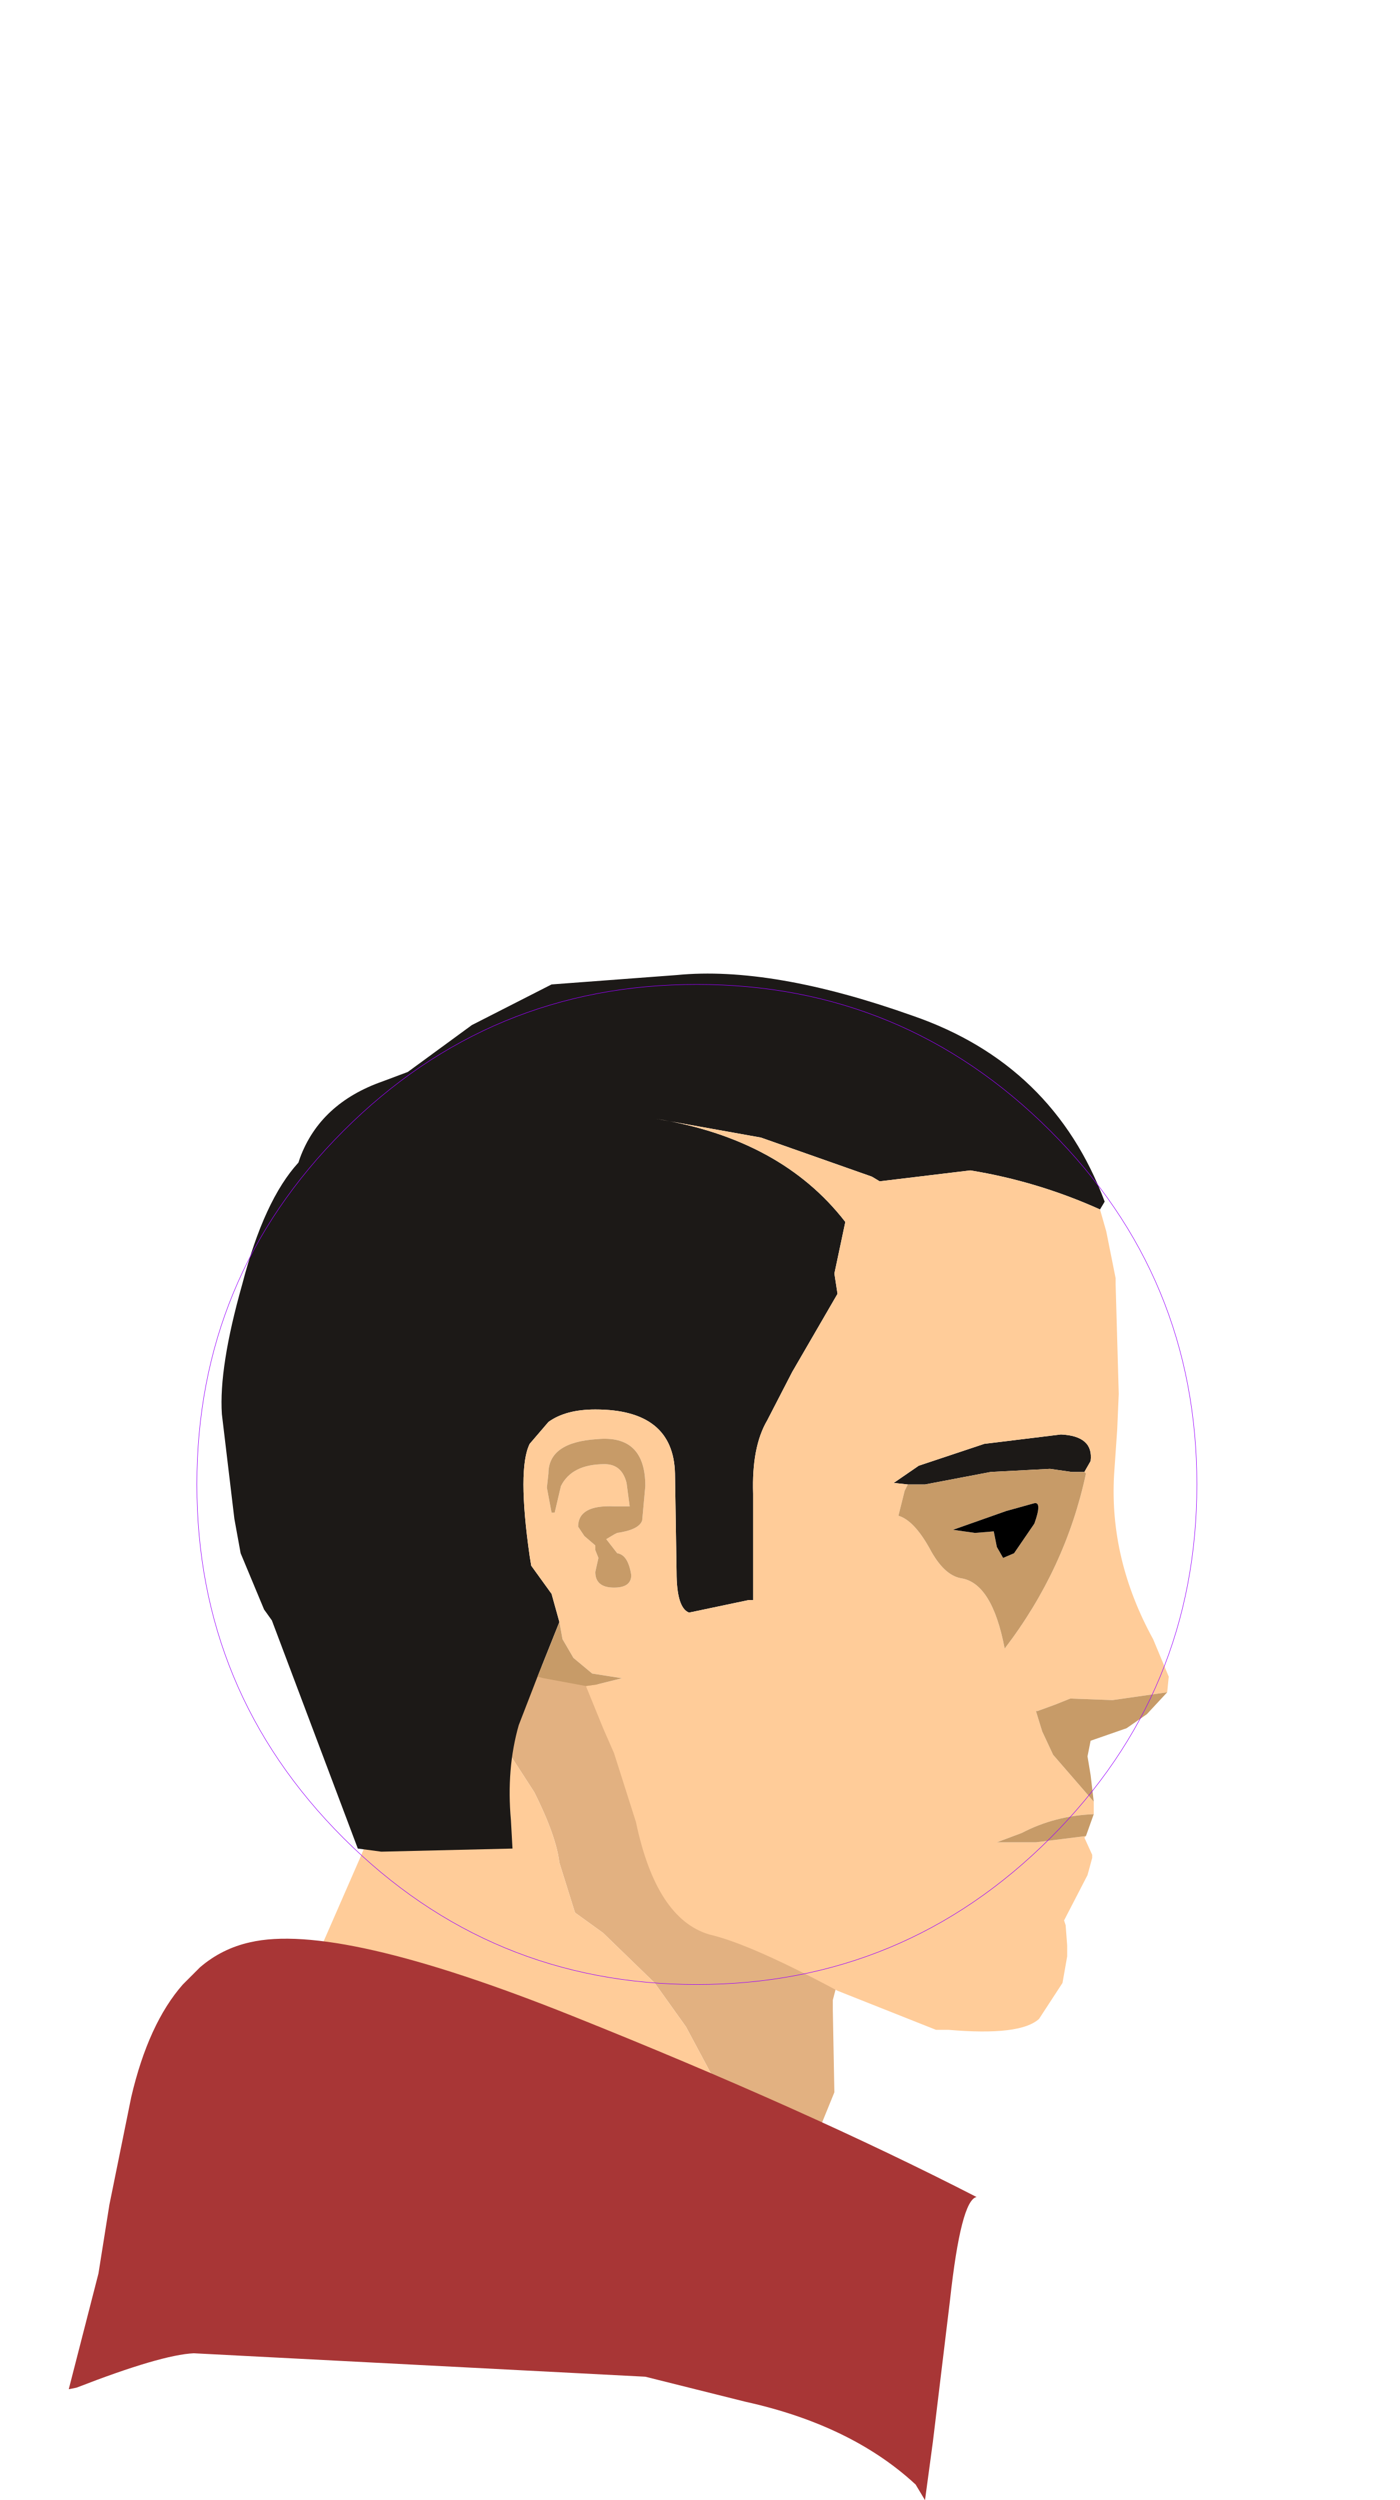 <?xml version="1.0" encoding="UTF-8" standalone="no"?>
<svg xmlns:ffdec="https://www.free-decompiler.com/flash" xmlns:xlink="http://www.w3.org/1999/xlink" ffdec:objectType="frame" height="80.0px" width="44.8px" xmlns="http://www.w3.org/2000/svg">
  <g transform="matrix(1.0, 0.0, 0.0, 1.0, 14.55, 84.55)">
    <use ffdec:characterId="1497" ffdec:characterName="game_fla.head_702" height="80.0" id="head" transform="matrix(1.0, 0.0, 0.0, 1.0, -14.55, -84.55)" width="44.8" xlink:href="#sprite0"/>
  </g>
  <defs>
    <g id="sprite0" transform="matrix(1.0, 0.0, 0.0, 1.0, 22.3, 47.5)">
      <use ffdec:characterId="1483" height="24.6" transform="matrix(1.0, 0.0, 0.0, 1.0, -15.35, 5.8)" width="21.85" xlink:href="#sprite1"/>
      <use ffdec:characterId="1485" height="33.85" transform="matrix(1.0, 0.0, 0.0, 1.0, -15.2, -16.35)" width="30.3" xlink:href="#sprite2"/>
      <use ffdec:characterId="1486" height="17.95" transform="matrix(1.0, 0.0, 0.0, 1.0, -20.1, 14.55)" width="29.05" xlink:href="#shape2"/>
      <use ffdec:characterId="1111" height="100.0" id="shape" transform="matrix(0.32, 0.0, 0.0, 0.32, -16, -16)" width="100.0" xlink:href="#sprite3"/>
    </g>
    <g id="sprite1" transform="matrix(1.0, 0.0, 0.0, 1.0, 12.1, 12.4)">
      <use ffdec:characterId="1482" height="24.6" transform="matrix(1.0, 0.0, 0.0, 1.0, -12.1, -12.4)" width="21.85" xlink:href="#shape0"/>
    </g>
    <g id="shape0" transform="matrix(1.0, 0.0, 0.0, 1.0, 12.1, 12.4)">
      <path d="M-4.05 -11.6 Q-2.45 -12.8 -0.7 -12.15 L2.65 -10.65 Q3.7 -10.05 4.55 -9.75 6.95 -8.85 8.65 -7.2 L8.85 -6.95 Q9.5 -6.15 9.0 -5.35 L8.45 -4.35 7.9 -2.85 7.6 -1.7 7.6 -1.4 7.65 1.25 7.1 2.6 6.5 3.45 6.35 3.8 6.4 5.25 6.7 6.75 Q6.15 5.95 5.9 5.15 L4.8 2.7 2.9 -0.85 1.9 -2.25 0.25 -3.85 -0.65 -4.5 -1.15 -6.1 Q-1.25 -6.95 -1.95 -8.35 L-4.05 -11.6 M4.1 7.75 Q0.65 6.1 -0.75 5.8 L-1.25 5.75 Q-1.0 3.15 -3.4 -0.85 1.95 3.4 4.1 7.75" fill="#e2b181" fill-rule="evenodd" stroke="none"/>
      <path d="M-4.05 -11.6 L-1.95 -8.35 Q-1.25 -6.95 -1.15 -6.1 L-0.65 -4.5 0.25 -3.85 1.9 -2.25 2.9 -0.85 4.8 2.7 5.9 5.15 Q6.15 5.95 6.7 6.75 L6.4 5.25 6.35 3.8 6.5 3.45 6.75 4.05 7.6 5.6 9.75 12.2 7.1 9.65 4.1 7.75 Q1.95 3.4 -3.4 -0.85 -1.0 3.15 -1.25 5.75 L-4.4 5.3 Q-6.9 5.15 -9.35 5.3 L-11.75 5.45 -12.1 5.7 -11.75 3.8 -10.15 -0.25 -7.55 -6.2 -6.05 -9.75 -5.95 -9.9 -5.8 -10.05 -5.05 -10.7 -4.05 -11.6" fill="#ffcc99" fill-rule="evenodd" stroke="none"/>
    </g>
    <g id="sprite2" transform="matrix(1.0, 0.0, 0.0, 1.0, 15.35, 16.75)">
      <use ffdec:characterId="1484" height="33.85" transform="matrix(1.0, 0.0, 0.0, 1.0, -15.35, -16.75)" width="30.3" xlink:href="#shape1"/>
    </g>
    <g id="shape1" transform="matrix(1.0, 0.0, 0.0, 1.0, 15.35, 16.75)">
      <path d="M-5.25 5.75 L-5.85 7.3 Q-6.25 8.7 -6.1 10.35 L-6.05 11.25 -10.25 11.35 -11.0 11.25 -13.75 3.95 -14.0 3.6 -14.75 1.8 -14.95 0.7 -15.35 -2.65 Q-15.45 -4.15 -14.7 -6.8 -14.0 -9.5 -12.9 -10.7 L-12.85 -10.85 Q-12.2 -12.6 -10.2 -13.3 L-9.4 -13.6 -7.35 -15.1 -4.8 -16.4 -0.8 -16.7 Q2.25 -17.0 6.75 -15.4 11.25 -13.85 12.9 -9.45 L12.75 -9.2 Q10.75 -10.1 8.6 -10.45 L5.7 -10.1 5.45 -10.25 1.9 -11.5 -1.45 -12.1 Q2.55 -11.45 4.6 -8.8 L4.25 -7.15 4.35 -6.5 2.9 -4.0 2.1 -2.45 Q1.6 -1.6 1.65 -0.1 L1.65 3.3 1.5 3.3 -0.4 3.7 Q-0.8 3.55 -0.8 2.4 L-0.85 -0.75 Q-0.9 -2.8 -3.4 -2.8 -4.35 -2.8 -4.9 -2.4 L-5.5 -1.7 Q-5.9 -0.9 -5.5 1.9 L-5.45 2.2 -4.8 3.1 -4.55 4.0 -5.25 5.75 M12.25 -0.8 L11.85 -0.8 11.15 -0.9 9.25 -0.8 7.15 -0.4 6.6 -0.4 6.15 -0.45 6.95 -1.0 9.05 -1.7 11.5 -2.0 Q12.55 -1.95 12.45 -1.15 L12.25 -0.8" fill="#1c1917" fill-rule="evenodd" stroke="none"/>
      <path d="M12.75 -9.2 L12.95 -8.5 13.25 -7.0 13.25 -6.8 13.35 -3.3 13.3 -2.15 13.2 -0.7 Q13.05 2.0 14.45 4.55 L14.95 5.75 14.9 6.25 13.15 6.5 11.8 6.45 11.3 6.65 10.75 6.85 10.7 6.85 10.9 7.5 11.25 8.25 12.55 9.75 12.55 9.9 12.55 10.15 Q11.3 10.2 10.25 10.75 L9.45 11.05 10.7 11.05 12.3 10.85 12.25 10.9 12.5 11.45 12.5 11.55 12.35 12.1 11.6 13.55 11.65 13.7 11.7 14.35 11.7 14.7 11.55 15.55 10.8 16.7 Q10.2 17.25 7.9 17.05 L7.5 17.05 4.35 15.8 Q1.55 14.3 0.25 14.0 -1.45 13.5 -2.1 10.4 L-2.8 8.2 -3.15 7.4 -3.7 6.05 -3.35 6.0 -2.55 5.8 -3.5 5.65 -4.1 5.15 -4.45 4.55 -4.55 4.0 -4.8 3.1 -5.45 2.2 -5.5 1.9 Q-5.9 -0.9 -5.5 -1.7 L-4.9 -2.4 Q-4.35 -2.8 -3.4 -2.8 -0.9 -2.8 -0.85 -0.75 L-0.8 2.4 Q-0.8 3.55 -0.4 3.7 L1.5 3.3 1.65 3.3 1.65 -0.1 Q1.6 -1.6 2.1 -2.45 L2.9 -4.0 4.35 -6.5 4.25 -7.15 4.6 -8.8 Q2.55 -11.45 -1.45 -12.1 L1.9 -11.5 5.45 -10.25 5.7 -10.1 8.6 -10.45 Q10.75 -10.1 12.75 -9.2 M-1.8 -0.35 Q-1.8 -2.0 -3.35 -1.85 -4.9 -1.75 -4.9 -0.75 L-4.95 -0.3 -4.8 0.5 -4.7 0.5 -4.5 -0.35 Q-4.15 -1.05 -3.1 -1.05 -2.55 -1.05 -2.4 -0.45 L-2.3 0.3 -2.8 0.3 Q-3.95 0.25 -3.95 0.95 L-3.75 1.25 -3.4 1.55 -3.4 1.7 -3.3 1.95 -3.4 2.4 Q-3.4 2.9 -2.8 2.9 -2.25 2.9 -2.25 2.5 -2.35 1.85 -2.7 1.8 L-3.05 1.35 -2.8 1.2 -2.7 1.15 Q-2.0 1.05 -1.9 0.75 L-1.8 -0.35 M6.6 -0.4 L6.5 -0.2 6.3 0.6 Q6.8 0.75 7.3 1.65 7.75 2.5 8.3 2.6 9.3 2.75 9.7 4.85 11.65 2.3 12.3 -0.75 L12.25 -0.8 12.45 -1.15 Q12.55 -1.95 11.5 -2.0 L9.05 -1.7 6.95 -1.0 6.15 -0.45 6.6 -0.4" fill="#ffcc99" fill-rule="evenodd" stroke="none"/>
      <path d="M14.9 6.25 L14.25 6.95 13.6 7.4 12.45 7.8 12.35 8.3 12.45 8.9 12.55 9.75 11.25 8.25 10.9 7.5 10.7 6.85 10.75 6.85 11.3 6.65 11.8 6.45 13.15 6.5 14.9 6.25 M12.55 10.15 L12.3 10.85 10.7 11.05 9.45 11.05 10.25 10.75 Q11.3 10.2 12.55 10.15 M-3.7 6.05 L-5.05 5.8 -5.25 5.75 -4.55 4.0 -4.45 4.55 -4.1 5.15 -3.5 5.65 -2.55 5.8 -3.35 6.0 -3.7 6.05 M-1.8 -0.35 L-1.9 0.75 Q-2.0 1.05 -2.7 1.15 L-2.8 1.2 -3.05 1.35 -2.7 1.8 Q-2.35 1.85 -2.25 2.5 -2.25 2.9 -2.8 2.9 -3.4 2.9 -3.4 2.4 L-3.3 1.95 -3.4 1.7 -3.4 1.55 -3.75 1.25 -3.95 0.95 Q-3.95 0.25 -2.8 0.3 L-2.3 0.3 -2.4 -0.45 Q-2.55 -1.05 -3.1 -1.05 -4.15 -1.05 -4.5 -0.35 L-4.7 0.5 -4.8 0.5 -4.95 -0.3 -4.9 -0.75 Q-4.9 -1.75 -3.35 -1.85 -1.8 -2.0 -1.8 -0.35 M6.6 -0.4 L7.15 -0.4 9.25 -0.8 11.15 -0.9 11.85 -0.8 12.25 -0.8 12.3 -0.75 Q11.65 2.3 9.7 4.85 9.3 2.75 8.3 2.6 7.75 2.5 7.3 1.65 6.8 0.75 6.3 0.6 L6.5 -0.2 6.6 -0.4 M10.65 0.85 Q10.9 0.15 10.65 0.2 L9.75 0.45 8.05 1.05 8.75 1.15 9.35 1.1 9.45 1.6 9.65 1.95 10.0 1.8 10.65 0.85" fill="#c79b68" fill-rule="evenodd" stroke="none"/>
      <path d="M10.65 0.85 L10.0 1.8 9.65 1.95 9.45 1.6 9.35 1.1 8.75 1.15 8.05 1.05 9.75 0.45 10.65 0.2 Q10.9 0.15 10.65 0.85" fill="#000000" fill-rule="evenodd" stroke="none"/>
    </g>
    <g id="shape2" transform="matrix(1.0, 0.0, 0.0, 1.0, 20.1, -14.55)">
      <path d="M7.55 30.65 L7.3 32.5 7.0 32.0 Q4.95 30.1 1.55 29.35 L-1.65 28.55 -16.1 27.8 Q-17.15 27.85 -19.85 28.9 L-20.1 28.95 -19.15 25.25 -18.8 23.05 -18.1 19.6 Q-17.55 17.25 -16.45 16.0 L-15.9 15.45 Q-15.2 14.85 -14.3 14.65 -11.5 14.0 -4.0 17.0 3.5 20.0 8.95 22.8 8.45 22.9 8.1 26.1 L7.55 30.65" fill="#a83636" fill-rule="evenodd" stroke="none"/>
    </g>
    <g id="sprite3" transform="matrix(1.0, 0.0, 0.0, 1.0, 50.0, 50.0)">
      <use ffdec:characterId="1110" height="100.0" transform="matrix(1.0, 0.0, 0.0, 1.0, -50.0, -50.0)" width="100.0" xlink:href="#shape3"/>
    </g>
    <g id="shape3" transform="matrix(1.0, 0.0, 0.0, 1.0, 50.0, 50.0)">
      <path d="M35.35 -35.35 Q50.0 -20.7 50.0 0.0 50.0 20.7 35.35 35.35 20.7 50.0 0.0 50.0 -20.7 50.0 -35.35 35.35 -50.0 20.7 -50.0 0.0 -50.0 -20.7 -35.35 -35.35 -20.7 -50.0 0.0 -50.0 20.7 -50.0 35.35 -35.35 Z" fill="none" stroke="#9900ff" stroke-linecap="round" stroke-linejoin="round" stroke-width="0.05"/>
    </g>
  </defs>
</svg>
